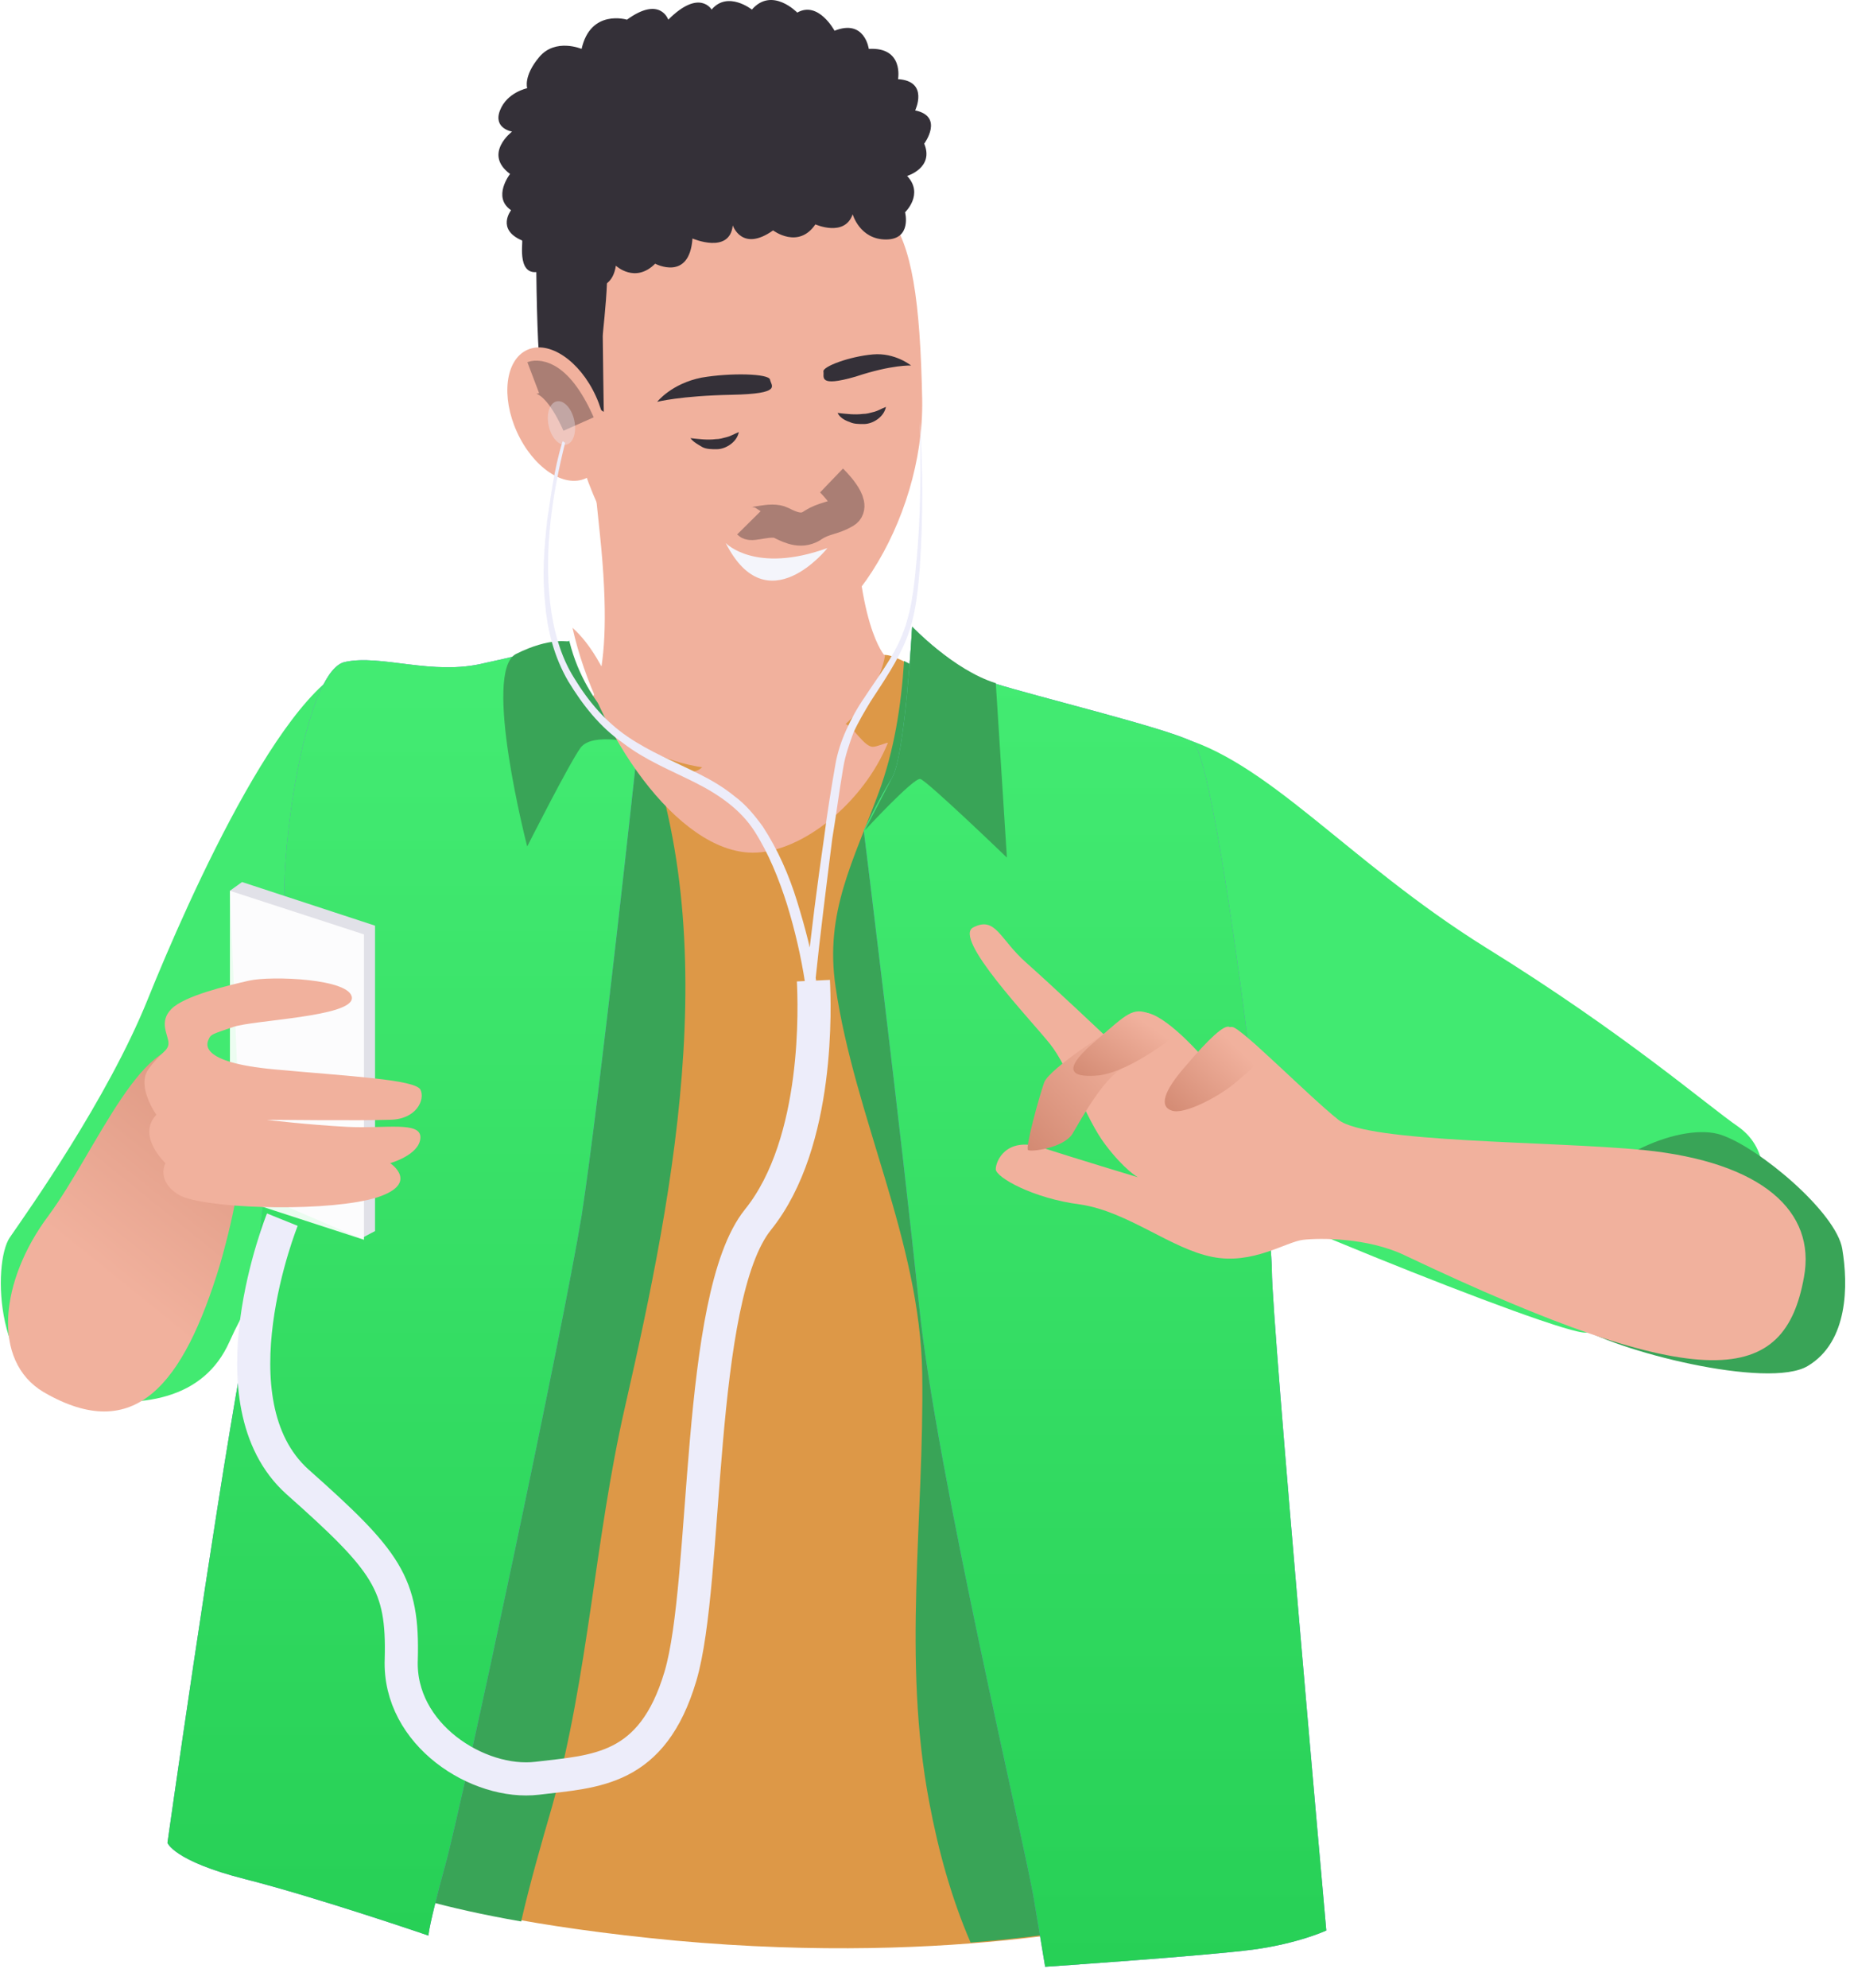 <svg width="56" height="60" viewBox="0 0 56 60" fill="none" xmlns="http://www.w3.org/2000/svg">
<path d="M35.465 22.205C38.265 22.905 40.67 25.979 44.87 28.597C49.101 31.215 51.536 33.346 52.51 34.015C53.484 34.715 53.424 35.963 52.754 37.09C52.054 38.246 48.645 40.103 47.914 40.225C47.184 40.346 35.8 35.72 35.191 35.081C34.552 34.472 35.465 22.205 35.465 22.205Z" fill="#41EA71"/>
<path d="M47.64 36.42C48.34 34.898 50.836 33.863 51.993 34.259C53.15 34.654 55.463 36.602 55.645 37.698C55.828 38.794 55.828 40.498 54.611 41.229C53.423 41.959 48.736 40.772 47.579 39.981C46.423 39.159 47.336 37.059 47.64 36.42Z" fill="#39A457"/>
<path d="M22.315 20.409C17.78 21.352 15.954 21.87 15.436 22.022C14.919 22.205 9.896 56.113 9.896 56.113C9.896 56.113 11.723 57.757 20.398 58.579C29.073 59.37 34.673 57.879 34.673 57.879C34.673 57.879 33.882 38.915 33.304 32.067C32.725 25.218 32.664 21.839 30.564 21.322C28.464 20.804 27.246 19.77 26.729 19.77C26.212 19.8 22.315 20.409 22.315 20.409Z" fill="#DD9847"/>
<path d="M16.684 54.5C17.78 50.543 17.963 46.464 18.876 42.477C20.398 35.811 22.011 27.684 19.028 21.14C16.837 21.627 15.802 21.931 15.436 22.053C14.919 22.235 9.896 56.144 9.896 56.144C9.896 56.144 11.023 57.179 15.741 58.001C16.015 56.813 16.349 55.657 16.684 54.5Z" fill="#39A457"/>
<path d="M26.547 23.909C25.786 25.979 24.903 27.531 25.238 29.784C25.816 33.741 27.795 37.454 27.856 41.472C27.917 45.825 27.247 50.086 28.069 54.408C28.343 55.87 28.738 57.3 29.317 58.639C32.696 58.365 34.674 57.848 34.674 57.848C34.674 57.848 33.883 38.885 33.304 32.036C32.726 25.188 32.665 21.809 30.565 21.291C29.012 20.926 27.977 20.287 27.308 19.952C27.216 21.352 27.003 22.661 26.547 23.909Z" fill="#39A457"/>
<path d="M22.103 9.421C17.598 9.877 17.598 11.247 18.116 16.087C18.633 20.957 17.659 21.353 17.659 21.353C17.659 21.353 20.125 23.879 23.26 23.057C26.395 22.235 26.73 19.8 26.73 19.8C26.73 19.8 25.817 18.887 25.817 14.595C25.817 10.303 23.26 9.299 22.103 9.421Z" fill="#F1B19D"/>
<g clip-path="url(#clip0_4372_500)">
<path d="M11.098 20.01C8.866 19.95 5.683 27.139 4.463 30.164C3.243 33.189 0.833 36.574 0.297 37.353C-0.238 38.131 -0.149 41.785 2.082 42.175C4.314 42.564 6.159 42.235 6.932 40.498C7.706 38.76 8.926 37.413 11.485 32.081C14.044 26.749 16.394 20.19 11.098 20.01Z" fill="#42EA71"/>
</g>
<path d="M17.203 19.344C17.203 19.344 16.807 20.896 19.272 22.418C19.272 22.418 18.116 33.163 17.568 36.694C16.989 40.224 13.976 54.378 13.459 56.266C12.941 58.153 12.941 58.427 12.941 58.427C12.941 58.427 9.563 57.27 7.401 56.722C5.24 56.174 5.058 55.626 5.058 55.626C5.058 55.626 6.427 45.977 7.28 41.229C8.132 36.481 8.588 28.962 8.588 26.892C8.588 24.823 9.319 20.227 10.415 19.983C11.511 19.739 13.063 20.409 14.646 20.013C16.229 19.679 17.203 19.344 17.203 19.344Z" fill="#756FD5"/>
<path d="M17.203 19.344C17.203 19.344 16.807 20.896 19.272 22.418C19.272 22.418 18.116 33.163 17.568 36.694C16.989 40.224 13.976 54.378 13.459 56.266C12.941 58.153 12.941 58.427 12.941 58.427C12.941 58.427 9.563 57.27 7.401 56.722C5.24 56.174 5.058 55.626 5.058 55.626C5.058 55.626 6.427 45.977 7.28 41.229C8.132 36.481 8.588 28.962 8.588 26.892C8.588 24.823 9.319 20.227 10.415 19.983C11.511 19.739 13.063 20.409 14.646 20.013C16.229 19.679 17.203 19.344 17.203 19.344Z" fill="url(#paint0_linear_4372_500)"/>
<path d="M19.272 22.448C19.272 22.448 17.72 21.443 17.202 19.373C17.202 19.373 16.624 19.221 15.589 19.739C14.554 20.256 15.924 25.552 15.924 25.552C15.924 25.552 17.202 23.026 17.537 22.57C17.902 22.082 19.272 22.448 19.272 22.448Z" fill="#39A457"/>
<path d="M27.551 18.917C27.551 18.917 27.338 22.844 26.942 23.483C26.546 24.122 26.09 25.066 26.09 25.066C26.09 25.066 27.247 34.41 27.764 39.432C28.281 44.455 30.96 55.687 31.234 57.361C31.508 59.004 31.569 59.37 31.569 59.37C31.569 59.37 36.469 59.035 37.839 58.852C39.209 58.67 40.061 58.274 40.061 58.274C40.061 58.274 38.417 39.889 38.417 38.367C38.417 36.815 36.774 22.783 36.013 22.387C35.282 21.991 31.264 21.017 30.016 20.622C28.799 20.226 27.551 18.917 27.551 18.917Z" fill="#756FD5"/>
<path d="M27.551 18.917C27.551 18.917 27.338 22.844 26.942 23.483C26.546 24.122 26.09 25.066 26.09 25.066C26.09 25.066 27.247 34.41 27.764 39.432C28.281 44.455 30.96 55.687 31.234 57.361C31.508 59.004 31.569 59.37 31.569 59.37C31.569 59.37 36.469 59.035 37.839 58.852C39.209 58.67 40.061 58.274 40.061 58.274C40.061 58.274 38.417 39.889 38.417 38.367C38.417 36.815 36.774 22.783 36.013 22.387C35.282 21.991 31.264 21.017 30.016 20.622C28.799 20.226 27.551 18.917 27.551 18.917Z" fill="url(#paint1_linear_4372_500)"/>
<path d="M26.943 23.483C27.339 22.844 27.552 18.917 27.552 18.917C27.552 18.917 28.8 20.226 30.078 20.622L30.413 25.887C30.413 25.887 27.978 23.544 27.795 23.513C27.582 23.483 26.121 25.066 26.121 25.066L26.943 23.483Z" fill="#39A457"/>
<path d="M27.855 12.069C27.916 15.691 25.45 19.709 22.802 19.709C20.154 19.709 17.141 15.022 17.141 11.399C17.141 7.777 18.48 5.707 22.985 5.525C26.881 5.373 27.733 6.073 27.855 12.069Z" fill="#F1B19D"/>
<g filter="url(#filter0_d_4372_500)">
<path d="M26.364 16.543C26.09 16.543 25.755 15.904 25.511 15.843C25.329 15.934 25.146 16.056 24.994 16.178C24.689 16.33 24.507 16.391 24.142 16.452C23.685 16.512 23.502 16.482 23.076 16.391C21.98 16.117 21.92 15.782 21.28 17.06C21.037 17.517 20.215 17.273 19.789 16.726C19.363 16.178 18.906 15.538 18.602 14.96C18.206 14.169 17.871 13.469 17.293 12.951C17.993 16.117 20.459 19.739 22.741 19.739C24.233 19.739 26.09 18.217 26.82 16.421C26.759 16.421 26.485 16.543 26.364 16.543Z" fill="#F1B19D"/>
</g>
<path d="M17.689 12.069L18.237 12.434C18.237 12.434 18.206 10.425 18.206 10.151C18.206 9.877 18.602 7.168 18.054 6.711C17.506 6.255 16.197 6.316 16.197 7.685C16.197 9.055 16.258 10.973 16.319 10.973C16.38 10.973 17.689 12.069 17.689 12.069Z" fill="#343038"/>
<path d="M20.855 13.226C21.128 13.256 21.372 13.287 21.616 13.256C21.737 13.256 21.828 13.226 21.95 13.195C22.072 13.165 22.163 13.104 22.316 13.043C22.285 13.195 22.194 13.317 22.072 13.408C21.95 13.499 21.798 13.56 21.646 13.56C21.494 13.56 21.341 13.56 21.22 13.499C21.068 13.408 20.946 13.347 20.855 13.226Z" fill="#343038"/>
<path d="M25.299 12.465C25.573 12.495 25.816 12.526 26.06 12.495C26.181 12.495 26.273 12.465 26.395 12.434C26.516 12.404 26.608 12.343 26.76 12.282C26.729 12.434 26.638 12.556 26.516 12.648C26.395 12.739 26.242 12.8 26.09 12.8C25.938 12.8 25.786 12.8 25.664 12.739C25.482 12.678 25.36 12.587 25.299 12.465Z" fill="#343038"/>
<path d="M25.116 14.504C25.116 14.504 25.877 15.234 25.512 15.447C25.146 15.661 24.903 15.63 24.568 15.843C24.233 16.087 23.898 15.934 23.594 15.782C23.29 15.63 22.711 15.874 22.62 15.782" stroke="#AA7E74" stroke-miterlimit="10"/>
<path d="M21.92 16.391C21.92 16.391 22.803 17.334 24.994 16.543C24.994 16.543 23.168 18.856 21.92 16.391Z" fill="#F4F5FB"/>
<path d="M19.85 12.13C19.85 12.13 20.276 11.582 21.189 11.399C22.072 11.247 23.228 11.277 23.259 11.46C23.289 11.643 23.654 11.886 22.102 11.917C20.55 11.947 19.85 12.13 19.85 12.13Z" fill="#343038"/>
<path d="M27.52 11.034C27.52 11.034 27.033 10.638 26.363 10.699C25.663 10.76 24.841 11.064 24.872 11.216C24.902 11.368 24.689 11.703 25.846 11.368C26.942 11.003 27.52 11.034 27.52 11.034Z" fill="#343038"/>
<path d="M17.691 14.44C18.349 14.14 18.486 13.029 17.998 11.958C17.51 10.887 16.581 10.262 15.924 10.562C15.266 10.861 15.128 11.973 15.616 13.043C16.104 14.114 17.033 14.739 17.691 14.44Z" fill="#F1B19D"/>
<path d="M16.106 11.399C16.106 11.399 16.746 11.156 17.476 12.8" stroke="#AA7E74" stroke-miterlimit="10"/>
<path opacity="0.36" d="M17.104 13.423C17.317 13.376 17.425 13.045 17.345 12.684C17.265 12.322 17.027 12.068 16.814 12.116C16.601 12.163 16.493 12.494 16.573 12.855C16.653 13.216 16.891 13.47 17.104 13.423Z" fill="#EDEDFA"/>
<path d="M17.073 13.351C16.677 14.934 16.434 16.578 16.616 18.191C16.708 18.982 16.921 19.804 17.347 20.474C17.773 21.174 18.29 21.783 18.96 22.239C19.63 22.696 20.391 23 21.121 23.365C21.486 23.548 21.852 23.761 22.186 24.035C22.521 24.279 22.795 24.613 23.039 24.948C23.495 25.648 23.83 26.409 24.074 27.201C24.317 27.992 24.53 28.783 24.652 29.605H24.348C24.5 28.144 24.683 26.714 24.896 25.253C24.987 24.522 25.109 23.791 25.23 23.091C25.291 22.726 25.413 22.361 25.565 22.026C25.717 21.691 25.9 21.356 26.113 21.052C26.509 20.443 26.965 19.865 27.239 19.195C27.513 18.526 27.605 17.795 27.666 17.095C27.818 15.634 27.818 14.173 27.787 12.712C27.878 14.173 27.878 15.634 27.787 17.095C27.726 17.826 27.666 18.556 27.392 19.256C27.118 19.956 26.691 20.565 26.296 21.174C26.113 21.478 25.93 21.783 25.778 22.117C25.657 22.452 25.535 22.787 25.474 23.152C25.352 23.852 25.261 24.583 25.139 25.313C24.956 26.774 24.774 28.205 24.622 29.666L24.5 30.762L24.317 29.666C24.195 28.875 24.013 28.083 23.769 27.292C23.526 26.531 23.221 25.77 22.795 25.1C22.369 24.431 21.7 23.974 20.969 23.609C20.238 23.244 19.477 22.939 18.808 22.422C18.108 21.935 17.59 21.265 17.164 20.565C16.738 19.834 16.525 19.013 16.464 18.191C16.373 17.369 16.434 16.547 16.525 15.725C16.638 14.993 16.729 14.183 16.987 13.34C17.007 13.273 17.055 13.408 17.073 13.351Z" fill="#EDEDFA"/>
<path d="M16.38 8.173C16.38 8.173 16.441 8.812 17.354 8.568C17.354 8.568 18.45 9.055 18.602 8.02C18.602 8.02 19.181 8.568 19.789 7.96C19.789 7.96 20.824 8.508 20.916 7.199C20.916 7.199 22.042 7.686 22.133 6.803C22.133 6.803 22.407 7.625 23.351 6.955C23.351 6.955 24.112 7.533 24.629 6.773C24.629 6.773 25.512 7.168 25.755 6.468C25.755 6.468 25.968 7.229 26.76 7.229C27.551 7.229 27.338 6.407 27.338 6.407C27.338 6.407 27.916 5.859 27.399 5.311C27.399 5.311 28.221 5.068 27.916 4.337C27.916 4.337 28.525 3.516 27.642 3.333C27.642 3.333 28.069 2.45 27.125 2.389C27.125 2.389 27.308 1.415 26.242 1.476C26.242 1.476 26.12 0.563 25.207 0.928C25.207 0.928 24.72 0.015 24.081 0.38C24.081 0.38 23.32 -0.411 22.711 0.289C22.711 0.289 21.981 -0.289 21.494 0.289C21.494 0.289 21.129 -0.35 20.185 0.594C20.185 0.594 19.942 -0.137 18.937 0.594C18.937 0.594 17.841 0.259 17.567 1.476C17.567 1.476 16.776 1.141 16.289 1.72C15.802 2.298 15.924 2.663 15.924 2.663C15.924 2.663 15.315 2.785 15.102 3.333C14.889 3.881 15.467 3.972 15.467 3.972C15.467 3.972 14.584 4.642 15.406 5.251C15.406 5.251 14.858 5.951 15.437 6.346C15.437 6.346 14.98 6.925 15.771 7.26C15.802 7.32 15.589 8.447 16.38 8.173Z" fill="#343038"/>
<path d="M54.489 38.551C54.854 36.572 53.241 35.081 49.649 34.715C46.849 34.442 41.309 34.502 40.426 33.802C39.544 33.102 37.535 31.063 37.23 31.002C36.956 30.941 36.196 31.763 36.196 31.763C36.196 31.763 35.008 30.424 34.461 30.576C33.913 30.728 33.395 31.276 33.395 31.276C33.395 31.276 31.782 29.754 30.991 29.054C30.199 28.354 30.077 27.654 29.408 27.989C28.738 28.293 31.143 30.789 31.721 31.52C32.299 32.25 32.786 33.772 33.395 34.563C33.974 35.324 34.369 35.537 34.369 35.537C34.369 35.537 32.452 34.959 31.417 34.624C30.382 34.32 30.077 35.05 30.077 35.294C30.077 35.537 31.204 36.177 32.634 36.359C34.065 36.572 35.374 37.699 36.622 37.942C37.839 38.185 38.844 37.485 39.361 37.425C39.879 37.364 41.309 37.364 42.405 37.881C51.567 42.234 53.911 41.777 54.489 38.551Z" fill="#F1B19D"/>
<path d="M35.161 31.033C35.009 30.607 33.822 30.911 33.669 31.002C33.669 31.002 31.691 32.25 31.539 32.676C31.387 33.103 30.96 34.655 31.052 34.716C31.143 34.777 32.117 34.655 32.391 34.229C32.665 33.772 33.395 32.403 34.065 32.159C34.765 31.855 35.344 31.459 35.161 31.033Z" fill="url(#paint2_linear_4372_500)"/>
<path d="M37.139 31.002C36.987 30.91 36.5 31.367 35.831 32.158C35.13 32.95 35.009 33.406 35.404 33.528C35.8 33.65 36.865 33.072 37.322 32.676C37.779 32.28 38.235 31.945 38.053 31.671C37.87 31.428 37.2 31.063 37.139 31.002Z" fill="url(#paint3_linear_4372_500)"/>
<path d="M34.734 30.606C34.217 30.393 34.034 30.606 33.121 31.397C32.178 32.189 32.178 32.554 33.182 32.463C34.187 32.341 35.587 31.184 35.587 31.184C35.587 31.184 34.887 30.667 34.734 30.606Z" fill="url(#paint4_linear_4372_500)"/>
<path d="M8.528 36.816C8.528 36.816 6.306 42.325 8.985 44.73C11.694 47.134 12.181 47.804 12.12 50.087C12.028 52.37 14.464 53.892 16.229 53.678C17.994 53.465 19.699 53.465 20.551 50.604C21.404 47.743 21.008 39.159 22.895 36.816C24.782 34.472 24.6 30.271 24.569 29.602" stroke="#EDEDFA" stroke-miterlimit="10"/>
<path d="M11.328 37.161L10.902 37.386L7.311 35.844L6.945 26.888L7.311 26.625L11.328 27.942V37.161Z" fill="#E1E1E8"/>
<path opacity="0.9" d="M10.994 37.424L6.945 36.107V26.889L10.994 28.206V37.424Z" fill="white"/>
<path d="M1.314 42.02C-0.269 41.077 0.005 38.642 1.466 36.694C2.927 34.715 4.388 30.88 5.971 31.732C7.554 32.584 7.645 34.685 6.641 38.185C5.545 41.777 4.084 43.633 1.314 42.02Z" fill="url(#paint5_linear_4372_500)"/>
<path d="M5.576 36.146C5.15 35.993 4.784 35.567 4.997 35.111C4.997 35.111 4.115 34.289 4.723 33.65C4.723 33.65 4.115 32.797 4.48 32.28C4.845 31.762 5.089 31.732 5.089 31.489C5.089 31.245 4.784 30.849 5.18 30.454C5.576 30.058 6.854 29.754 7.524 29.601C8.193 29.449 10.598 29.541 10.629 30.119C10.659 30.697 7.646 30.788 7.037 31.002C6.428 31.215 6.367 31.215 6.306 31.367C6.245 31.489 5.971 32.067 8.285 32.28C10.598 32.493 12.516 32.584 12.698 32.889C12.851 33.193 12.577 33.802 11.755 33.802C10.933 33.832 8.163 33.802 8.072 33.802C8.011 33.802 9.32 33.954 10.476 34.015C11.633 34.076 12.729 33.832 12.698 34.35C12.668 34.867 11.785 35.111 11.785 35.111C11.785 35.111 12.698 35.719 11.389 36.146C10.02 36.572 6.641 36.511 5.576 36.146Z" fill="#F1B19D"/>
<path d="M6.367 34.959C6.367 34.959 9.655 35.507 11.785 35.111L6.367 34.959Z" fill="#F1B19D"/>
<defs>
<filter id="filter0_d_4372_500" x="13.293" y="12.951" width="17.527" height="16.788" filterUnits="userSpaceOnUse" color-interpolation-filters="sRGB">
<feFlood flood-opacity="0" result="BackgroundImageFix"/>
<feColorMatrix in="SourceAlpha" type="matrix" values="0 0 0 0 0 0 0 0 0 0 0 0 0 0 0 0 0 0 127 0" result="hardAlpha"/>
<feOffset dy="6"/>
<feGaussianBlur stdDeviation="2"/>
<feComposite in2="hardAlpha" operator="out"/>
<feColorMatrix type="matrix" values="0 0 0 0 0 0 0 0 0 0 0 0 0 0 0 0 0 0 0.1 0"/>
<feBlend mode="normal" in2="BackgroundImageFix" result="effect1_dropShadow_4372_500"/>
<feBlend mode="normal" in="SourceGraphic" in2="effect1_dropShadow_4372_500" result="shape"/>
</filter>
<linearGradient id="paint0_linear_4372_500" x1="12.165" y1="19.344" x2="12.165" y2="58.427" gradientUnits="userSpaceOnUse">
<stop stop-color="#44EC73"/>
<stop offset="1" stop-color="#27D056"/>
</linearGradient>
<linearGradient id="paint1_linear_4372_500" x1="33.075" y1="18.917" x2="33.075" y2="59.37" gradientUnits="userSpaceOnUse">
<stop stop-color="#44EC73"/>
<stop offset="1" stop-color="#27D056"/>
</linearGradient>
<linearGradient id="paint2_linear_4372_500" x1="34.155" y1="31.759" x2="30.371" y2="35.389" gradientUnits="userSpaceOnUse">
<stop stop-color="#F1B19D"/>
<stop offset="1" stop-color="#CC8169"/>
</linearGradient>
<linearGradient id="paint3_linear_4372_500" x1="37.365" y1="31.608" x2="34.897" y2="34.153" gradientUnits="userSpaceOnUse">
<stop stop-color="#F1B19D"/>
<stop offset="1" stop-color="#CC8169"/>
</linearGradient>
<linearGradient id="paint4_linear_4372_500" x1="34.795" y1="31" x2="33.043" y2="33.574" gradientUnits="userSpaceOnUse">
<stop stop-color="#F1B19D"/>
<stop offset="1" stop-color="#CC8169"/>
</linearGradient>
<linearGradient id="paint5_linear_4372_500" x1="3.349" y1="38.593" x2="8.997" y2="31.598" gradientUnits="userSpaceOnUse">
<stop stop-color="#F1B19D"/>
<stop offset="1" stop-color="#D79079"/>
</linearGradient>
<clipPath id="clip0_4372_500">
<rect width="14.282" height="22.345" fill="white" transform="translate(0 20.01)"/>
</clipPath>
</defs>
</svg>
